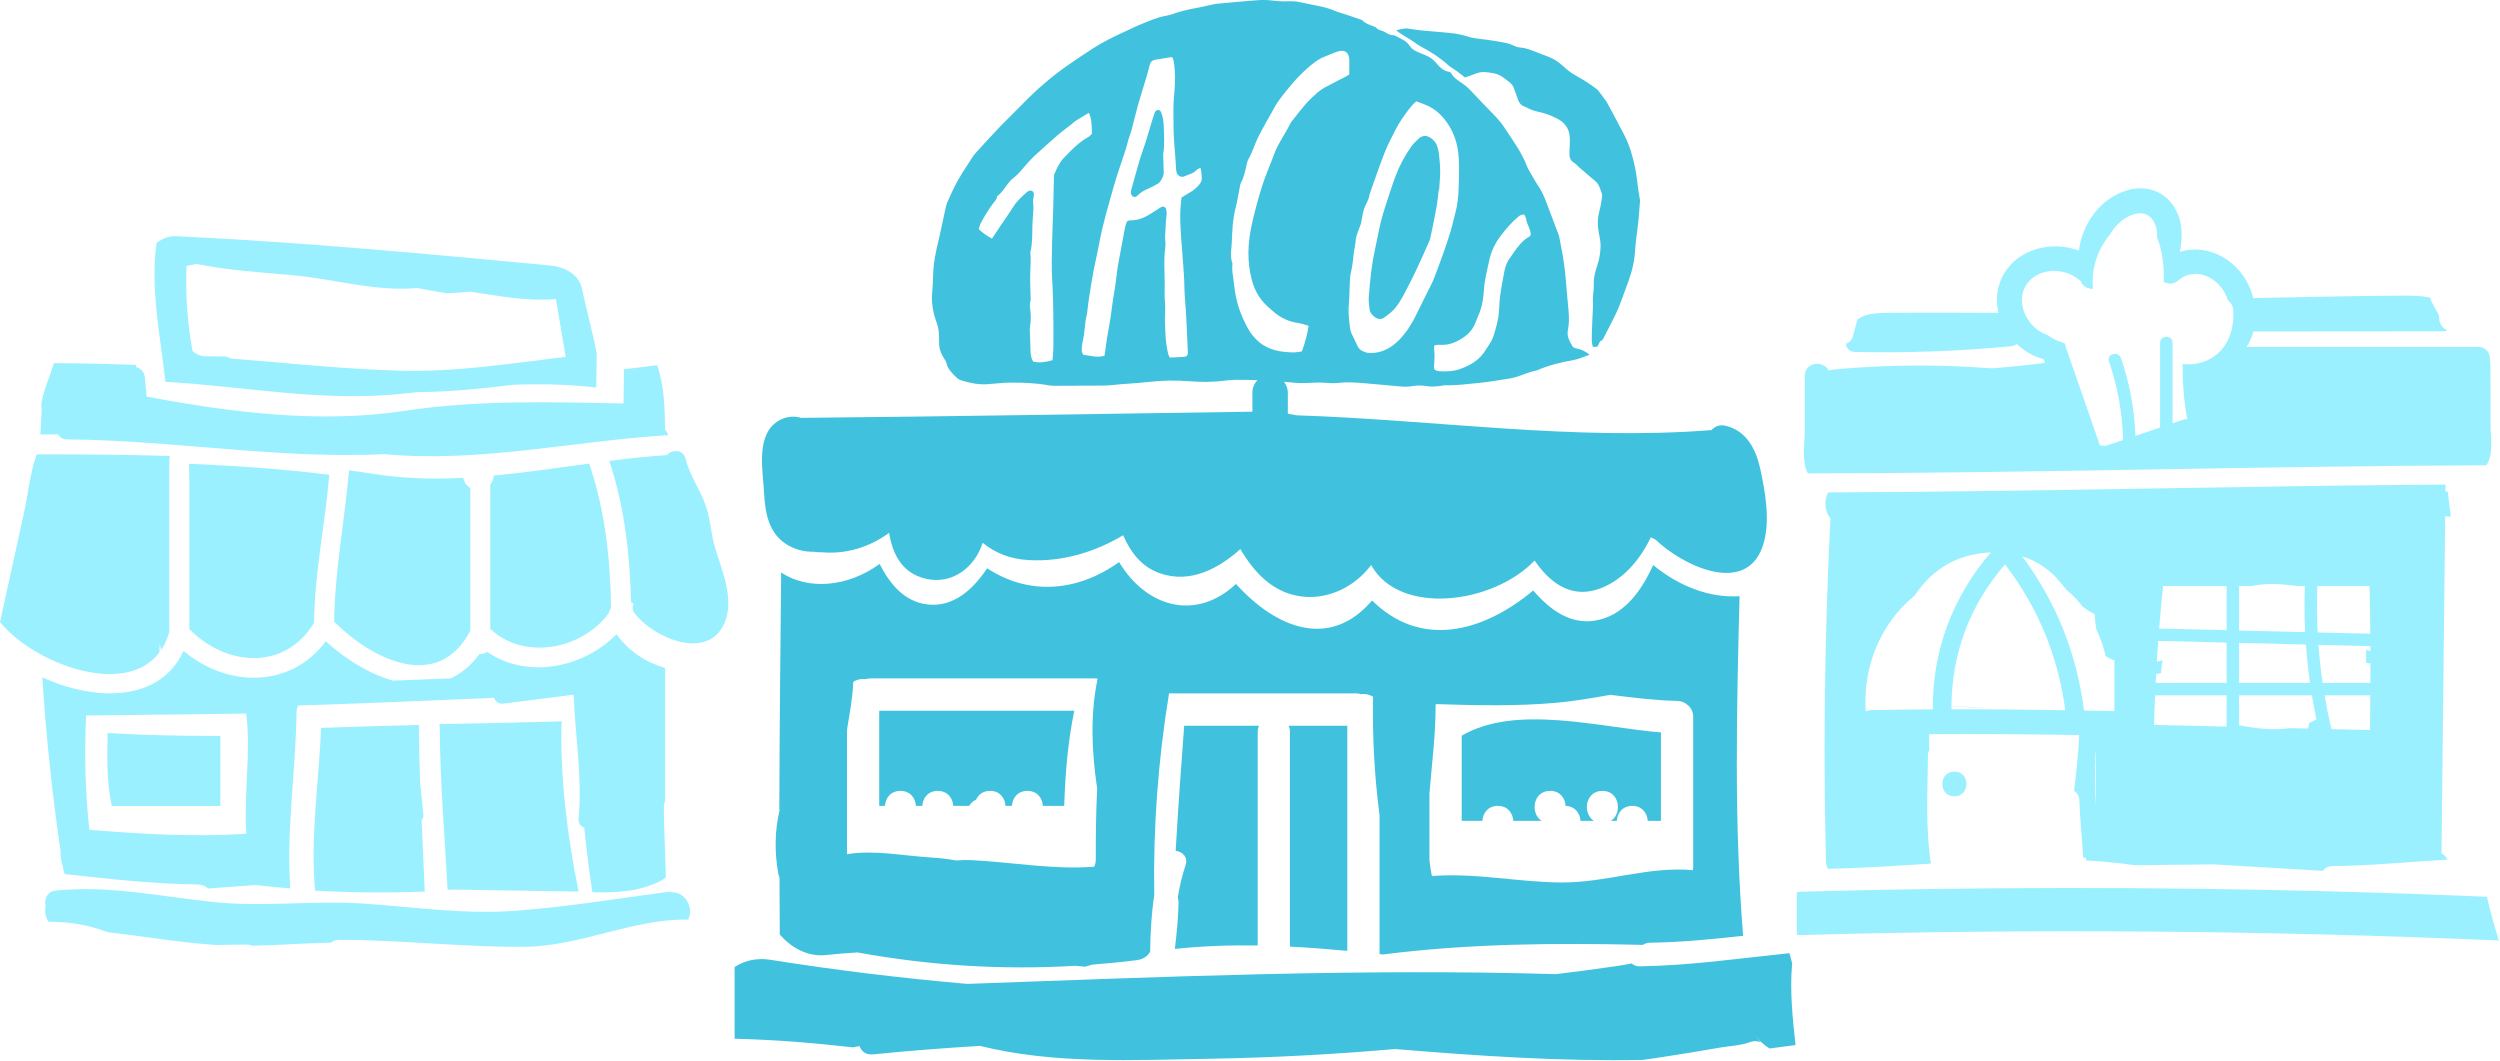 <?xml version="1.0" encoding="UTF-8"?>
<svg width="231px" height="98px" viewBox="0 0 231 98" version="1.1" xmlns="http://www.w3.org/2000/svg" xmlns:xlink="http://www.w3.org/1999/xlink">
    <!-- Generator: Sketch 51.3 (57544) - http://www.bohemiancoding.com/sketch -->
    <title>GH_LocalFavorites</title>
    <desc>Created with Sketch.</desc>
    <defs></defs>
    <g id="Page-1" stroke="none" stroke-width="1" fill="none" fill-rule="evenodd">
        <g id="Specs" transform="translate(-263, -1021)">
            <g id="GH_valueprops" transform="translate(128, 229)">
                <g id="Group-6" transform="translate(104, 781)">
                    <g id="Group-18" transform="translate(0, 11)">
                        <g id="GH_LocalFavorites" transform="translate(31, 0)">
                            <path d="M61.338,74.628 C61.354,76.781 61.479,78.933 61.524,81.085 C61.362,81.207 61.185,81.324 60.978,81.425 C58.917,82.431 56.912,82.489 54.738,82.446 C54.435,80.464 54.182,78.477 53.984,76.485 C53.659,76.361 53.421,76.071 53.464,75.61 C53.819,71.812 53.143,67.993 53.006,64.186 L46.545,65.009 C46.06,65.071 45.763,64.821 45.65,64.479 C39.62,64.748 33.59,64.993 27.557,65.189 C27.464,65.372 27.405,65.583 27.402,65.833 C27.326,71.281 26.451,76.669 26.821,82.091 C25.748,82.001 24.675,81.9 23.601,81.778 C22.142,81.876 20.683,81.99 19.223,82.1 C18.988,81.878 18.667,81.729 18.249,81.724 C14.132,81.678 10.056,81.215 5.975,80.762 C5.913,80.586 5.859,80.399 5.827,80.189 C5.818,80.134 5.811,80.079 5.802,80.023 C5.643,79.593 5.578,79.131 5.602,78.674 C4.811,73.325 4.258,67.96 3.907,62.584 C8.772,64.815 14.77,64.918 16.96,60.144 C20.995,63.553 26.866,63.621 30.104,59.25 C31.893,60.895 34.09,62.256 36.3,62.89 C38.082,62.822 39.865,62.758 41.646,62.684 C42.628,62.23 43.53,61.5 44.302,60.431 C44.553,60.45 44.81,60.383 45.002,60.226 C48.664,62.758 53.872,61.763 56.96,58.604 C58.113,60.174 59.636,61.188 61.454,61.717 C61.455,65.817 61.457,69.917 61.458,74.017 C61.381,74.193 61.337,74.395 61.338,74.628 Z M37.099,34.254 C31.862,34.116 26.611,33.549 21.385,33.136 C21.206,33.073 21.026,33.012 20.854,32.939 C20.207,32.939 19.561,32.932 18.914,32.916 C18.526,32.907 18.082,32.722 17.79,32.42 C17.306,29.814 17.133,27.208 17.237,24.57 C17.534,24.503 17.831,24.442 18.129,24.391 C21.032,24.959 23.964,25.164 26.93,25.418 C30.737,25.745 34.537,26.938 38.371,26.625 C38.412,26.622 38.448,26.611 38.487,26.604 C39.412,26.779 40.341,26.95 41.274,27.097 C41.836,27.078 42.397,27.049 42.959,26.993 C43.122,26.978 43.293,26.963 43.462,26.949 C46.092,27.346 48.705,27.867 51.365,27.628 C51.668,29.41 51.97,31.192 52.271,32.974 C47.25,33.577 42.149,34.386 37.099,34.254 Z M53.789,26.716 C54.162,28.606 54.776,30.666 55.137,32.71 C55.123,33.742 55.107,34.772 55.095,35.804 C52.537,35.509 49.992,35.464 47.449,35.55 C44.495,35.913 41.528,36.212 38.572,36.235 C38.065,36.288 37.557,36.341 37.048,36.393 C29.754,37.156 22.548,35.69 15.281,35.28 C14.823,31.038 13.872,26.702 14.465,22.453 C14.985,22.041 15.625,21.791 16.289,21.822 C27.853,22.379 39.379,23.448 50.902,24.538 C52.153,24.655 53.52,25.356 53.789,26.716 Z M61.446,39.675 C61.566,39.834 61.67,40.014 61.765,40.205 C52.864,40.757 44.388,42.778 35.519,41.965 C25.719,42.434 15.996,40.674 6.196,40.601 C5.795,40.598 5.519,40.403 5.368,40.137 C4.823,40.139 4.278,40.142 3.732,40.143 C3.771,39.321 3.811,38.499 3.865,37.677 C3.839,37.629 3.825,37.577 3.801,37.529 C3.95,36.145 4.603,34.873 4.986,33.526 C5.088,33.542 5.19,33.558 5.302,33.558 C7.724,33.567 10.147,33.631 12.569,33.714 C12.578,33.788 12.584,33.863 12.593,33.937 C13.054,34.029 13.354,34.438 13.394,34.906 C13.444,35.485 13.493,36.063 13.543,36.642 C21.161,38.092 29.532,39.147 37.208,37.985 C44.057,36.948 50.692,37.14 57.61,37.284 C57.611,37.264 57.616,37.246 57.616,37.226 C57.621,36.189 57.636,35.152 57.652,34.115 C58.675,34.006 59.697,33.886 60.719,33.741 C61.358,35.542 61.436,37.712 61.446,39.675 Z M42.802,44.156 C42.883,44.538 43.102,44.883 43.456,45.086 L43.456,58.283 C40.485,63.958 34.441,61.001 30.87,57.437 C30.943,52.742 31.841,48.133 32.248,43.465 C32.99,43.569 33.732,43.665 34.476,43.784 C37.257,44.229 40.032,44.294 42.802,44.156 Z M15.644,42.459 L15.644,58.374 C15.461,59.036 15.204,59.605 14.882,60.083 C14.84,59.877 14.8,59.67 14.756,59.463 C14.748,59.736 14.74,60.008 14.732,60.28 C11.569,64.505 3.134,61.317 0,57.48 C0.737,54.123 1.474,50.767 2.212,47.41 C2.57,45.774 2.769,43.719 3.388,41.978 C7.52,41.978 11.617,42.006 15.703,42.136 C15.667,42.232 15.644,42.337 15.644,42.459 Z M30.425,43.869 C30.029,48.632 29.093,52.672 29.022,57.46 C29.022,57.485 29.026,57.507 29.028,57.531 C26.311,62.021 20.906,61.58 17.492,58.129 L17.492,44.436 C17.492,44.341 17.476,42.937 17.452,42.856 C21.778,43.028 26.094,43.33 30.425,43.869 Z M54.444,42.835 C55.921,47.202 56.391,51.625 56.465,56.193 C56.352,56.34 56.271,56.507 56.224,56.688 C53.758,60.026 48.421,61.044 45.303,58.111 L45.303,44.901 C45.303,44.864 45.29,44.836 45.286,44.801 C45.488,44.562 45.597,44.257 45.623,43.943 C48.565,43.668 51.504,43.236 54.444,42.835 Z M66.082,50.648 C66.707,52.74 67.888,55.349 66.954,57.545 C65.422,61.145 60.358,58.93 58.651,56.68 C58.408,56.362 58.412,56.047 58.555,55.794 C58.475,55.734 58.392,55.681 58.306,55.643 C58.203,51.19 57.709,46.857 56.3,42.589 C58.072,42.364 59.844,42.171 61.618,42.049 C62.086,41.517 63.128,41.499 63.345,42.382 C63.735,43.967 64.711,45.254 65.23,46.783 C65.656,48.039 65.702,49.378 66.082,50.648 Z M51.887,66.653 C51.75,71.922 52.408,77.168 53.464,82.381 C49.788,82.323 46.112,82.265 42.436,82.207 L41.832,82.197 C41.674,82.206 41.517,82.208 41.359,82.216 C41.086,77.221 40.667,72.23 40.63,67.229 C40.629,67.116 40.611,67.011 40.584,66.911 C44.352,66.84 48.12,66.764 51.887,66.653 Z M38.954,75.757 C39.051,77.965 39.158,80.171 39.246,82.38 C35.864,82.513 32.488,82.484 29.114,82.297 C28.657,77.296 29.467,72.266 29.67,67.256 C32.689,67.141 35.709,67.063 38.729,66.988 C38.718,67.065 38.706,67.143 38.706,67.228 C38.715,68.954 38.764,70.677 38.824,72.401 L39.12,75.279 C39.142,75.494 39.072,75.652 38.954,75.757 Z M22.762,77.039 C17.917,77.36 13.094,77.062 8.259,76.678 C7.873,73.165 7.787,69.647 7.959,66.114 C12.891,66.054 17.821,65.994 22.753,65.934 C23.202,69.625 22.511,73.336 22.762,77.039 Z M10.329,74.476 L20.361,74.476 L20.361,68.002 C16.885,67.995 13.411,67.949 9.942,67.725 C9.902,69.999 9.844,72.252 10.329,74.476 Z M62.099,82.445 C63.438,82.443 64.129,84.012 63.569,84.981 C63.543,84.979 63.519,84.972 63.491,84.972 C58.455,84.894 53.574,87.45 48.435,87.486 C42.741,87.528 37.045,86.842 31.334,86.84 C31.016,86.84 30.766,86.943 30.579,87.103 C28.15,87.142 25.737,87.342 23.31,87.387 C23.163,87.32 22.992,87.28 22.796,87.279 C21.914,87.275 20.978,87.3 20.018,87.322 C16.652,87.105 13.333,86.515 9.987,86.141 C8.047,85.429 6.516,85.178 4.491,85.175 C4.197,84.758 4.104,84.208 4.22,83.715 C4.038,83.157 4.341,82.373 5.122,82.293 C10.061,81.787 14.782,82.825 19.667,83.344 C24.324,83.838 28.961,83.178 33.622,83.494 C38.311,83.812 42.887,84.505 47.601,84.158 C52.313,83.812 57.008,83.033 61.69,82.416 C61.846,82.396 61.982,82.408 62.099,82.445 Z" id="Combined-Shape" fill="#9BF0FF"></path>
                            <path d="M160.736,55.089 C160.465,65.568 160.22,76.041 161.064,86.47 C158.195,86.788 155.325,87.067 152.431,87.108 C152.177,87.111 151.971,87.188 151.808,87.308 C143.782,87.115 135.764,87.179 127.797,88.193 C127.688,88.181 127.579,88.171 127.471,88.159 L127.471,75.343 C127.002,71.715 126.799,68.066 126.871,64.386 C126.546,64.169 126.133,64.084 125.742,64.139 C125.604,64.099 125.457,64.069 125.291,64.069 L108.041,64.069 C108.032,64.069 108.026,64.071 108.018,64.071 C107.01,70.255 106.543,76.468 106.654,82.724 C106.387,84.442 106.299,86.193 106.275,87.928 C106.05,88.384 105.574,88.647 105.035,88.717 C103.668,88.893 102.3,89.023 100.934,89.131 C100.708,89.195 100.481,89.256 100.254,89.325 C99.959,89.294 99.664,89.267 99.368,89.238 C92.631,89.642 85.908,89.221 79.228,88.005 C78.262,88.062 77.294,88.139 76.326,88.247 C74.662,88.431 73.134,87.598 72.052,86.346 C72.035,84.588 72.031,82.831 72.024,81.073 C71.977,80.968 71.936,80.855 71.913,80.723 C71.56,78.735 71.581,76.757 72.037,74.835 C72.029,74.804 72.016,74.779 72.009,74.748 C72.028,67.467 72.109,60.185 72.18,52.903 C74.662,54.538 78.295,54.279 81.278,52.107 C82.217,53.96 83.578,55.633 85.759,55.857 C88.169,56.105 89.947,54.399 91.215,52.508 C95.132,55.087 99.61,54.645 103.406,51.94 C105.961,56.153 110.506,57.405 114.205,53.959 C118.036,58.181 122.955,59.965 126.781,55.483 C131.234,59.899 136.939,58.5 141.669,54.561 C143.257,56.403 145.295,57.92 147.876,57.24 C150.259,56.612 151.739,54.435 152.756,52.214 C155.176,54.205 158.023,55.268 160.736,55.089 Z M109.418,67.06 L116.324,67.06 C116.255,67.23 116.211,67.422 116.211,67.643 L116.211,87.364 C113.65,87.322 111.097,87.409 108.556,87.681 C108.729,86.241 108.875,84.803 108.897,83.348 C108.899,83.192 108.87,83.056 108.825,82.935 C108.989,81.924 109.218,80.922 109.548,79.942 C109.801,79.192 109.245,78.683 108.631,78.618 C108.853,74.763 109.127,70.912 109.418,67.06 Z M119.078,67.06 L124.491,67.06 L124.491,87.858 C122.722,87.692 120.954,87.559 119.19,87.469 L119.19,67.643 C119.19,67.422 119.147,67.23 119.078,67.06 Z M101.379,72.859 C101.264,75.035 101.251,77.223 101.25,79.421 C101.25,79.678 101.193,79.896 101.101,80.085 C97.282,80.374 93.574,79.668 89.755,79.475 C89.31,79.452 88.836,79.468 88.342,79.507 C87.608,79.37 86.848,79.281 86.054,79.234 C83.57,79.086 80.774,78.513 78.262,78.925 L78.262,67.421 C78.502,65.947 78.787,64.496 78.84,63.011 C79.168,62.784 79.59,62.697 79.99,62.754 C80.127,62.713 80.274,62.684 80.44,62.684 L101.141,62.684 C101.24,62.684 101.328,62.701 101.417,62.717 C100.722,66.073 100.872,69.472 101.379,72.859 Z M156.451,80.114 C156.451,80.217 156.44,80.312 156.424,80.403 C152.273,80.029 148.436,81.568 144.273,81.54 C140.225,81.515 136.346,80.63 132.331,80.945 C132.312,80.919 132.303,80.883 132.286,80.854 C132.201,80.405 132.134,79.956 132.082,79.507 L132.082,73.319 C132.301,70.586 132.666,67.848 132.649,65.107 C132.676,65.088 132.71,65.079 132.738,65.061 C136.46,65.182 140.191,65.264 143.903,64.927 C145.543,64.778 147.171,64.487 148.797,64.203 C150.946,64.469 153.038,64.728 154.961,64.762 C155.361,64.769 155.673,64.909 155.906,65.119 C156.227,65.358 156.451,65.734 156.451,66.258 L156.451,80.114 Z M81.24,65.674 L99.263,65.674 C98.665,68.576 98.428,71.51 98.333,74.462 L96.36,74.462 C96.316,73.752 95.844,73.077 94.931,73.077 C94.019,73.077 93.546,73.752 93.501,74.462 L92.91,74.462 C92.866,73.752 92.393,73.077 91.481,73.077 C90.826,73.077 90.401,73.428 90.195,73.886 C89.91,74.008 89.696,74.213 89.555,74.462 L88.08,74.462 C88.036,73.752 87.564,73.077 86.65,73.077 C85.74,73.077 85.266,73.752 85.221,74.462 L84.63,74.462 C84.586,73.752 84.114,73.077 83.201,73.077 C82.289,73.077 81.816,73.752 81.77,74.462 L81.24,74.462 L81.24,65.674 Z M165.594,89.014 C165.368,91.545 165.634,94.051 165.91,96.562 C165.109,96.667 164.309,96.778 163.507,96.88 C163.004,96.571 162.536,96.15 162.134,95.592 C163.111,96.945 162.769,95.881 161.648,96.309 C160.866,96.607 159.84,96.639 159.015,96.784 C157.039,97.13 155.06,97.453 153.076,97.753 C152.649,97.818 152.221,97.872 151.794,97.936 C144.192,98.082 136.551,97.566 128.909,96.931 C123.218,97.424 117.513,97.733 111.799,97.829 C104.841,97.945 97.387,98.35 90.555,96.641 C87.256,96.838 83.962,97.093 80.67,97.424 C80.004,97.491 79.592,97.138 79.43,96.663 C79.221,96.703 79.012,96.736 78.803,96.777 C75.177,96.362 71.538,96.066 67.878,95.978 L67.878,89.353 C68.771,88.773 69.885,88.479 71.168,88.683 C77.206,89.643 83.278,90.382 89.368,90.911 C107.495,90.262 125.646,89.476 143.781,90.01 C145.647,89.783 147.51,89.538 149.37,89.266 C149.825,89.199 150.296,89.115 150.774,89.026 C150.946,89.187 151.182,89.292 151.489,89.288 C156.14,89.224 160.734,88.549 165.347,88.072 C165.43,88.386 165.512,88.7 165.594,89.014 Z M115.721,38.039 L115.721,36.27 C115.721,35.814 115.905,35.417 116.197,35.127 C115.519,35.106 114.842,35.093 114.163,35.094 C113.785,35.095 113.405,35.139 113.029,35.186 C111.981,35.317 110.933,35.307 109.883,35.225 C108.631,35.128 107.373,35.148 106.135,35.293 C105.002,35.426 103.864,35.453 102.733,35.583 C102.114,35.653 101.483,35.627 100.858,35.633 C99.764,35.643 98.67,35.646 97.575,35.647 C97.353,35.647 97.126,35.649 96.908,35.608 C95.716,35.386 94.509,35.345 93.302,35.355 C92.612,35.361 91.923,35.456 91.233,35.502 C90.442,35.555 89.677,35.403 88.925,35.181 C88.738,35.126 88.539,35.037 88.402,34.904 C87.987,34.502 87.56,34.103 87.434,33.493 C87.409,33.368 87.317,33.256 87.245,33.145 C86.963,32.704 86.767,32.24 86.777,31.7 C86.783,31.32 86.762,30.939 86.73,30.56 C86.714,30.362 86.657,30.166 86.601,29.974 C86.493,29.609 86.344,29.254 86.264,28.883 C86.13,28.27 86.065,27.653 86.133,27.015 C86.219,26.214 86.199,25.402 86.271,24.598 C86.322,24.042 86.445,23.492 86.549,22.942 C86.603,22.657 86.689,22.378 86.752,22.094 C86.967,21.109 87.177,20.125 87.394,19.14 C87.427,18.988 87.47,18.835 87.533,18.692 C87.94,17.771 88.351,16.852 88.902,16.003 C89.218,15.516 89.527,15.022 89.846,14.535 C89.944,14.387 90.053,14.242 90.172,14.112 C90.928,13.288 91.675,12.458 92.449,11.651 C93.145,10.925 93.88,10.237 94.58,9.514 C95.218,8.854 95.886,8.228 96.587,7.636 C97.252,7.074 97.933,6.534 98.651,6.042 C99.425,5.512 100.196,4.977 100.987,4.474 C101.874,3.911 102.807,3.432 103.764,3 C104.291,2.763 104.805,2.494 105.34,2.278 C106.145,1.954 106.936,1.584 107.806,1.444 C108.134,1.392 108.451,1.266 108.768,1.159 C109.49,0.915 110.242,0.803 110.984,0.649 C111.333,0.576 111.68,0.495 112.029,0.42 C112.16,0.392 112.292,0.36 112.425,0.348 C113.669,0.235 114.913,0.112 116.158,0.022 C116.645,-0.015 117.133,-0.007 117.625,0.058 C118.196,0.133 118.78,0.132 119.357,0.119 C119.63,0.114 119.887,0.142 120.149,0.205 C120.497,0.287 120.846,0.355 121.196,0.425 C121.915,0.571 122.638,0.692 123.317,0.996 C123.58,1.113 123.868,1.174 124.142,1.268 C124.711,1.459 125.278,1.654 125.846,1.848 C126.202,2.216 126.683,2.34 127.137,2.52 C127.327,2.841 127.717,2.79 127.984,2.975 C128.243,3.155 128.534,3.271 128.86,3.266 C129.327,3.56 129.9,3.691 130.223,4.2 C130.397,4.472 130.651,4.654 130.946,4.779 C131.193,4.884 131.435,5 131.685,5.093 C132.092,5.243 132.418,5.48 132.703,5.819 C133.015,6.191 133.361,6.552 133.889,6.635 C133.966,6.646 134.062,6.714 134.1,6.782 C134.338,7.216 134.76,7.45 135.14,7.715 C135.4,7.897 135.633,8.098 135.849,8.323 C136.514,9.016 137.166,9.725 137.843,10.409 C138.253,10.824 138.651,11.246 138.972,11.735 C139.756,12.93 140.615,14.082 141.127,15.439 C141.175,15.563 141.242,15.682 141.31,15.797 C141.582,16.26 141.838,16.735 142.138,17.179 C142.469,17.667 142.697,18.196 142.9,18.743 C143.243,19.667 143.599,20.587 143.948,21.508 C143.995,21.634 144.045,21.761 144.071,21.891 C144.327,23.166 144.575,24.442 144.672,25.743 C144.747,26.725 144.843,27.706 144.933,28.687 C144.987,29.293 144.992,29.904 144.874,30.496 C144.756,31.09 145.039,31.541 145.297,32.004 C145.357,32.113 145.551,32.177 145.696,32.205 C146.098,32.283 146.461,32.436 146.88,32.769 C146.324,32.976 145.866,33.188 145.362,33.276 C144.215,33.476 143.09,33.753 142.017,34.219 C141.997,34.227 141.975,34.238 141.954,34.242 C141.269,34.363 140.643,34.676 139.979,34.867 C139.723,34.94 139.458,34.981 139.194,35.021 C138.356,35.147 137.521,35.301 136.679,35.379 C135.657,35.473 134.638,35.624 133.606,35.598 C133.429,35.594 133.252,35.643 133.075,35.665 C132.653,35.717 132.231,35.749 131.807,35.676 C131.385,35.605 130.96,35.6 130.538,35.676 C130.049,35.765 129.561,35.728 129.07,35.679 C128.071,35.58 127.069,35.491 126.069,35.408 C125.267,35.343 124.467,35.287 123.66,35.38 C123.242,35.427 122.811,35.398 122.389,35.366 C121.896,35.329 121.409,35.356 120.917,35.381 C120.429,35.406 119.932,35.407 119.447,35.352 C119.179,35.321 118.911,35.3 118.641,35.275 C118.859,35.561 118.996,35.91 118.996,36.27 L118.996,38.226 C119.264,38.275 119.533,38.325 119.801,38.375 C132.593,38.789 145.336,40.748 158.142,39.741 C158.442,39.403 158.898,39.207 159.463,39.343 C161.35,39.801 162.234,41.464 162.632,43.257 C163.124,45.473 163.632,48.332 162.854,50.525 C161.243,55.063 155.433,52.237 152.986,49.873 C152.836,49.797 152.683,49.722 152.536,49.642 C151.523,51.784 149.833,53.753 147.582,54.468 C145.027,55.278 143.127,53.738 141.797,51.792 C137.977,55.813 129.319,56.943 126.692,52.209 C125.61,53.655 124.017,54.704 122.258,55.042 C122.139,55.07 122.02,55.092 121.9,55.107 C121.896,55.107 121.892,55.108 121.887,55.108 C121.859,55.111 121.83,55.114 121.802,55.116 C121.266,55.18 120.718,55.18 120.167,55.102 C117.569,54.732 115.868,52.874 114.612,50.735 C112.574,52.564 109.967,53.936 107.185,52.976 C105.474,52.385 104.458,51.017 103.776,49.457 C101.154,51.025 98.149,51.923 95.068,51.754 C93.288,51.656 91.952,51.081 90.795,50.154 C90.106,52.38 88.009,54.074 85.501,53.466 C83.346,52.943 82.477,51.215 82.156,49.237 C80.364,50.536 78.217,51.229 75.976,51.031 C75.714,51.04 75.458,51.023 75.212,50.984 C74.412,50.995 73.617,50.834 72.853,50.403 C71.043,49.384 70.7,47.454 70.601,45.547 C70.503,43.654 69.891,40.644 71.512,39.188 C72.233,38.539 73.192,38.357 74.024,38.609 C87.923,38.487 101.822,38.231 115.721,38.039 Z M135.06,67.978 C140.083,65.04 147.762,67.216 153.472,67.675 L153.472,75.848 L152.251,75.848 C152.206,75.138 151.734,74.462 150.821,74.462 C149.91,74.462 149.437,75.138 149.392,75.848 L148.843,75.848 C149.922,75.163 149.667,73.076 148.061,73.076 C146.458,73.076 146.198,75.163 147.278,75.848 L146.041,75.848 C145.997,75.153 145.539,74.493 144.663,74.467 C144.622,73.755 144.148,73.076 143.231,73.076 C141.628,73.076 141.369,75.163 142.449,75.848 L139.831,75.848 C139.786,75.138 139.314,74.462 138.402,74.462 C137.49,74.462 137.016,75.138 136.971,75.848 L135.06,75.848 L135.06,67.978 Z M135.367,7.156 C135.732,7.026 136.049,6.931 136.352,6.803 C136.921,6.562 137.485,6.675 138.057,6.781 C138.636,6.888 139.052,7.262 139.489,7.611 C139.672,7.756 139.804,7.925 139.883,8.14 C140.005,8.477 140.128,8.814 140.244,9.152 C140.333,9.415 140.462,9.66 140.717,9.778 C141.14,9.976 141.566,10.21 142.017,10.299 C142.662,10.428 143.26,10.647 143.843,10.936 C144.586,11.305 145.013,11.891 145.05,12.724 C145.069,13.169 145.034,13.616 145.015,14.062 C144.999,14.462 145.055,14.815 145.444,15.046 C145.615,15.146 145.745,15.312 145.897,15.443 C146.371,15.852 146.842,16.264 147.324,16.662 C147.519,16.823 147.68,16.999 147.769,17.238 C147.847,17.447 147.937,17.653 148.004,17.865 C148.036,17.968 148.051,18.088 148.034,18.194 C147.961,18.635 147.903,19.082 147.784,19.51 C147.606,20.154 147.603,20.788 147.718,21.438 C147.797,21.878 147.912,22.326 147.894,22.766 C147.872,23.321 147.799,23.894 147.622,24.418 C147.413,25.039 147.237,25.641 147.264,26.306 C147.281,26.705 147.2,27.107 147.18,27.508 C147.169,27.753 147.205,28 147.195,28.246 C147.161,29.119 147.103,29.99 147.085,30.864 C147.077,31.256 147.059,31.661 147.172,32.039 C147.62,32.071 147.616,32.069 147.756,31.721 C147.787,31.643 147.835,31.54 147.901,31.514 C148.093,31.437 148.15,31.272 148.23,31.112 C148.37,30.832 148.52,30.558 148.66,30.277 C148.949,29.697 149.265,29.127 149.513,28.528 C149.855,27.702 150.143,26.853 150.457,26.014 C150.812,25.064 151.031,24.09 151.088,23.071 C151.125,22.401 151.236,21.736 151.313,21.07 C151.347,20.78 151.384,20.493 151.411,20.202 C151.448,19.778 151.479,19.355 151.509,18.93 C151.521,18.752 151.557,18.566 151.522,18.397 C151.324,17.432 151.283,16.446 151.081,15.478 C150.864,14.439 150.575,13.439 150.096,12.498 C149.568,11.461 149.006,10.442 148.456,9.416 C148.414,9.339 148.35,9.274 148.298,9.203 C148.168,9.023 148.044,8.84 147.907,8.666 C147.784,8.508 147.669,8.331 147.513,8.213 C147.14,7.931 146.754,7.664 146.357,7.416 C145.868,7.109 145.336,6.869 144.884,6.502 C144.49,6.182 144.13,5.806 143.7,5.548 C143.266,5.287 142.763,5.139 142.289,4.943 C142.165,4.891 142.041,4.843 141.916,4.798 C141.456,4.629 141.006,4.429 140.505,4.398 C140.33,4.387 140.145,4.343 139.988,4.266 C139.293,3.925 138.53,3.863 137.79,3.731 C137.069,3.602 136.315,3.606 135.62,3.376 C134.693,3.07 133.735,3.022 132.786,2.938 C131.921,2.861 131.054,2.809 130.197,2.653 C129.82,2.585 129.464,2.68 129.01,2.806 C129.243,2.973 129.396,3.094 129.558,3.198 C129.86,3.389 130.17,3.567 130.471,3.759 C130.753,3.938 131.013,4.156 131.307,4.308 C132.205,4.775 133.041,5.323 133.795,6.001 C134.042,6.223 134.346,6.38 134.617,6.578 C134.886,6.774 135.145,6.983 135.367,7.156 Z M141.292,21.872 C141.347,21.843 141.386,21.781 141.447,21.718 C141.446,21.171 141.069,20.725 141.005,20.19 C140.99,20.065 140.905,19.949 140.856,19.837 C140.61,19.789 140.452,19.898 140.289,20.029 C139.676,20.525 139.18,21.128 138.699,21.747 C138.154,22.449 137.784,23.224 137.598,24.092 C137.407,24.989 137.173,25.873 137.114,26.798 C137.07,27.487 136.969,28.181 136.731,28.839 C136.609,29.175 136.448,29.497 136.323,29.833 C136.011,30.664 135.366,31.164 134.614,31.538 C134.11,31.789 133.565,31.9 132.994,31.857 C132.846,31.844 132.694,31.891 132.532,31.912 C132.524,32.052 132.498,32.166 132.514,32.273 C132.588,32.784 132.544,33.295 132.505,33.804 C132.501,33.849 132.494,33.894 132.497,33.938 C132.503,34.086 132.57,34.197 132.716,34.238 C132.823,34.269 132.933,34.298 133.042,34.305 C133.69,34.342 134.318,34.311 134.951,34.083 C135.952,33.72 136.793,33.194 137.331,32.244 C137.42,32.089 137.543,31.955 137.631,31.798 C137.762,31.565 137.909,31.333 137.988,31.081 C138.22,30.333 138.45,29.583 138.505,28.794 C138.541,28.302 138.546,27.807 138.613,27.32 C138.711,26.61 138.851,25.906 138.977,25.201 C139.069,24.691 139.223,24.205 139.55,23.789 C139.674,23.632 139.775,23.456 139.893,23.293 C140.287,22.747 140.684,22.205 141.292,21.872 Z M132.315,26.156 C132.424,25.935 132.509,25.703 132.596,25.473 C132.864,24.76 133.137,24.048 133.389,23.329 C133.627,22.653 133.855,21.973 134.061,21.287 C134.214,20.772 134.315,20.242 134.461,19.724 C134.675,18.961 134.752,18.183 134.777,17.396 C134.797,16.768 134.823,16.139 134.817,15.511 C134.811,14.637 134.763,13.778 134.489,12.924 C134.184,11.975 133.7,11.184 132.993,10.498 C132.579,10.097 132.101,9.831 131.577,9.626 C131.352,9.54 131.125,9.459 130.866,9.363 C130.802,9.42 130.714,9.486 130.638,9.563 C130.234,9.983 129.903,10.457 129.571,10.937 C129.097,11.624 128.745,12.374 128.378,13.114 C128.051,13.774 127.796,14.472 127.538,15.164 C127.195,16.087 126.882,17.021 126.556,17.95 C126.541,17.991 126.527,18.035 126.521,18.079 C126.459,18.534 126.165,18.899 126.034,19.321 C125.901,19.746 125.855,20.198 125.76,20.636 C125.732,20.766 125.666,20.887 125.623,21.016 C125.497,21.398 125.3,21.776 125.272,22.166 C125.24,22.612 125.127,23.041 125.08,23.481 C125.02,24.038 124.965,24.599 124.833,25.141 C124.744,25.497 124.732,25.846 124.717,26.202 C124.692,26.829 124.688,27.458 124.634,28.082 C124.562,28.893 124.652,29.691 124.773,30.487 C124.792,30.617 124.851,30.744 124.908,30.865 C125.078,31.229 125.262,31.586 125.428,31.953 C125.515,32.146 125.646,32.291 125.825,32.393 C126.061,32.526 126.306,32.619 126.586,32.623 C127.663,32.639 128.545,32.154 129.263,31.428 C129.905,30.777 130.412,30 130.817,29.164 C131.305,28.157 131.819,27.161 132.315,26.156 Z M132.949,14.133 C133.007,14.688 133.07,15.244 133.074,15.801 C133.077,16.381 133.013,16.961 132.978,17.541 C132.965,17.541 132.951,17.541 132.937,17.541 C132.882,18.007 132.847,18.477 132.769,18.94 C132.663,19.579 132.528,20.213 132.402,20.85 C132.333,21.2 132.255,21.549 132.179,21.898 C132.155,22.006 132.139,22.12 132.094,22.22 C131.695,23.118 131.303,24.019 130.883,24.907 C130.52,25.674 130.139,26.433 129.736,27.179 C129.493,27.631 129.231,28.084 128.905,28.475 C128.625,28.812 128.259,29.087 127.898,29.344 C127.62,29.542 127.296,29.5 127.022,29.292 C126.788,29.115 126.586,28.895 126.551,28.586 C126.507,28.21 126.446,27.825 126.476,27.451 C126.588,26.067 126.699,24.681 126.995,23.322 C127.279,22.01 127.483,20.679 127.901,19.399 C128.233,18.38 128.549,17.354 128.919,16.348 C129.282,15.359 129.782,14.431 130.383,13.567 C130.572,13.294 130.82,13.058 131.065,12.832 C131.43,12.494 131.811,12.476 132.216,12.76 C132.478,12.943 132.684,13.18 132.789,13.486 C132.861,13.696 132.926,13.913 132.949,14.133 Z M122.389,8.095 C123.056,7.733 123.735,7.396 124.408,7.046 C124.505,6.995 124.594,6.928 124.674,6.877 C124.674,6.406 124.674,5.96 124.672,5.515 C124.671,5.448 124.664,5.38 124.652,5.314 C124.566,4.838 124.26,4.621 123.792,4.713 C123.661,4.739 123.532,4.779 123.407,4.828 C122.991,4.991 122.574,5.149 122.167,5.333 C121.945,5.434 121.732,5.563 121.536,5.709 C120.468,6.5 119.58,7.476 118.759,8.511 C118.344,9.034 117.926,9.561 117.628,10.17 C117.48,10.47 117.292,10.748 117.132,11.042 C116.793,11.67 116.429,12.288 116.133,12.937 C115.863,13.526 115.682,14.153 115.353,14.718 C115.266,14.868 115.222,15.051 115.184,15.225 C115.059,15.793 114.946,16.364 114.666,16.887 C114.594,17.02 114.579,17.186 114.548,17.338 C114.425,17.952 114.336,18.573 114.178,19.177 C113.897,20.249 113.86,21.348 113.815,22.439 C113.79,23.053 113.629,23.685 113.867,24.301 C113.904,24.396 113.859,24.523 113.86,24.634 C113.862,24.813 113.851,24.996 113.88,25.171 C113.995,25.878 114.04,26.592 114.175,27.299 C114.388,28.412 114.801,29.44 115.351,30.417 C115.592,30.847 115.909,31.226 116.283,31.554 C117.216,32.376 118.352,32.543 119.53,32.562 C119.792,32.566 120.056,32.499 120.295,32.468 C120.562,31.77 120.869,30.609 120.912,30.103 C120.58,30.01 120.285,29.891 119.979,29.85 C119.135,29.736 118.397,29.4 117.743,28.863 C117.52,28.678 117.304,28.483 117.091,28.286 C116.382,27.633 115.926,26.826 115.676,25.897 C115.216,24.19 115.287,22.482 115.66,20.772 C115.929,19.547 116.256,18.338 116.637,17.141 C116.958,16.135 117.391,15.177 117.754,14.19 C118.119,13.194 118.773,12.357 119.225,11.409 C119.282,11.292 119.376,11.19 119.46,11.085 C120.116,10.268 120.719,9.403 121.545,8.738 C121.596,8.696 121.628,8.629 121.68,8.59 C121.914,8.42 122.137,8.231 122.389,8.095 Z M111.012,16.719 C111.079,16.528 111.024,15.88 110.929,15.508 C110.808,15.569 110.669,15.603 110.588,15.69 C110.266,16.039 109.817,16.12 109.413,16.301 C109.12,16.431 108.786,16.208 108.725,15.954 C108.693,15.824 108.672,15.689 108.666,15.555 C108.615,14.279 108.436,13.012 108.435,11.73 C108.434,10.834 108.391,9.94 108.469,9.044 C108.547,8.129 108.636,7.212 108.527,6.291 C108.485,5.94 108.496,5.579 108.307,5.271 C107.753,5.358 107.228,5.434 106.707,5.527 C106.471,5.569 106.309,5.717 106.245,5.96 C106.148,6.328 106.059,6.697 105.95,7.06 C105.688,7.942 105.402,8.815 105.153,9.699 C104.933,10.475 104.757,11.263 104.55,12.042 C104.476,12.323 104.357,12.59 104.273,12.868 C104.178,13.188 104.112,13.519 104.009,13.838 C103.646,14.965 103.231,16.076 102.913,17.217 C102.432,18.938 101.908,20.647 101.581,22.412 C101.377,23.51 101.109,24.596 100.924,25.701 C100.753,26.717 100.58,27.731 100.469,28.757 C100.456,28.868 100.451,28.982 100.421,29.089 C100.21,29.871 100.254,30.691 100.054,31.475 C100.004,31.669 99.987,31.872 99.967,32.072 C99.945,32.294 99.905,32.52 100.1,32.782 C100.704,32.859 101.346,33.069 102.059,32.871 C102.085,32.68 102.112,32.482 102.139,32.287 C102.183,31.976 102.222,31.665 102.272,31.356 C102.436,30.338 102.642,29.325 102.757,28.302 C102.853,27.455 103.046,26.627 103.13,25.777 C103.238,24.664 103.49,23.567 103.682,22.462 C103.759,22.021 103.84,21.58 103.928,21.141 C103.962,20.965 104.013,20.793 104.065,20.621 C104.118,20.451 104.249,20.36 104.418,20.362 C105.163,20.372 105.808,20.093 106.413,19.691 C106.636,19.542 106.865,19.402 107.091,19.259 C107.167,19.212 107.242,19.16 107.323,19.126 C107.531,19.038 107.736,19.155 107.764,19.381 C107.782,19.537 107.811,19.698 107.79,19.85 C107.698,20.494 107.715,21.146 107.656,21.789 C107.624,22.131 107.728,22.454 107.68,22.79 C107.483,24.149 107.663,25.515 107.61,26.878 C107.584,27.545 107.7,28.221 107.657,28.886 C107.616,29.536 107.658,30.174 107.685,30.82 C107.711,31.453 107.796,32.063 107.931,32.673 C107.959,32.796 108.029,32.911 108.081,33.035 C108.537,33.016 108.959,33.011 109.379,32.977 C109.671,32.953 109.766,32.838 109.757,32.534 C109.74,31.974 109.706,31.414 109.68,30.854 C109.646,30.137 109.62,29.419 109.574,28.703 C109.527,27.968 109.445,27.237 109.437,26.498 C109.428,25.626 109.344,24.755 109.284,23.883 C109.203,22.699 109.082,21.516 109.054,20.327 C109.038,19.632 109.083,18.944 109.175,18.255 C109.443,18.089 109.684,17.926 109.937,17.787 C110.277,17.602 110.557,17.347 110.808,17.061 C110.894,16.962 110.968,16.843 111.012,16.719 Z M107.528,11.664 C107.553,12.513 107.628,13.362 107.477,14.279 C107.493,14.792 107.507,15.371 107.528,15.952 C107.539,16.245 107.256,16.816 106.998,16.963 C106.708,17.128 106.416,17.297 106.109,17.426 C105.734,17.585 105.385,17.773 105.104,18.072 C105.001,18.18 104.896,18.236 104.751,18.179 C104.588,18.116 104.504,17.99 104.494,17.82 C104.488,17.733 104.499,17.64 104.522,17.555 C104.793,16.586 105.057,15.616 105.344,14.653 C105.496,14.139 105.697,13.639 105.859,13.128 C106.08,12.425 106.283,11.715 106.496,11.01 C106.555,10.817 106.623,10.628 106.685,10.437 C106.74,10.271 106.857,10.166 107.026,10.161 C107.182,10.157 107.255,10.291 107.303,10.417 C107.455,10.818 107.516,11.238 107.528,11.664 Z M98.288,14.604 C98.982,13.878 99.675,13.142 100.573,12.65 C100.704,12.578 100.802,12.447 100.897,12.361 C100.888,11.334 100.812,10.823 100.606,10.429 C100.206,10.67 99.801,10.902 99.408,11.153 C99.241,11.261 99.097,11.407 98.94,11.532 C98.836,11.616 98.727,11.694 98.622,11.776 C98.324,12.01 98.015,12.231 97.731,12.481 C97.009,13.115 96.295,13.758 95.585,14.406 C95.356,14.616 95.147,14.851 94.935,15.08 C94.525,15.523 94.173,16.044 93.697,16.397 C93.063,16.866 92.795,17.626 92.186,18.094 C92.154,18.119 92.125,18.166 92.119,18.207 C92.082,18.47 91.884,18.633 91.739,18.828 C91.326,19.385 90.967,19.977 90.639,20.588 C90.546,20.76 90.504,20.96 90.43,21.169 C90.808,21.525 91.205,21.799 91.656,22.05 C91.906,21.675 92.137,21.323 92.374,20.973 C92.799,20.343 93.243,19.724 93.648,19.08 C93.976,18.558 94.421,18.156 94.877,17.759 C94.926,17.716 94.983,17.676 95.043,17.648 C95.3,17.528 95.549,17.69 95.531,17.977 C95.515,18.223 95.429,18.473 95.459,18.711 C95.542,19.385 95.414,20.05 95.397,20.719 C95.375,21.589 95.412,22.471 95.204,23.329 C95.275,24.002 95.205,24.672 95.19,25.344 C95.172,26.082 95.219,26.821 95.235,27.559 C95.237,27.671 95.236,27.787 95.206,27.892 C95.14,28.115 95.157,28.331 95.189,28.557 C95.264,29.091 95.271,29.63 95.177,30.165 C95.158,30.275 95.149,30.388 95.152,30.5 C95.174,31.17 95.216,31.84 95.221,32.51 C95.222,32.838 95.306,33.123 95.461,33.409 C96.052,33.552 96.614,33.467 97.254,33.282 C97.282,32.887 97.328,32.531 97.331,32.174 C97.339,31.142 97.342,30.111 97.326,29.08 C97.31,28.07 97.296,27.061 97.231,26.054 C97.151,24.843 97.185,23.635 97.212,22.426 C97.234,21.461 97.282,20.498 97.309,19.533 C97.339,18.458 97.358,17.381 97.385,16.306 C97.388,16.218 97.403,16.125 97.438,16.045 C97.663,15.531 97.901,15.009 98.288,14.604 Z" id="Combined-Shape" fill="#40C2DE"></path>
                            <path d="M226.273,47.736 C226.16,47.722 226.048,47.713 225.935,47.699 C225.822,58.085 225.709,68.471 225.596,78.857 C225.649,78.891 225.704,78.921 225.757,78.957 C225.932,79.077 226.058,79.242 226.145,79.422 C222.606,79.635 219.077,79.991 215.529,80.028 C215.117,80.033 214.819,80.211 214.631,80.464 C211.284,80.265 207.937,80.065 204.59,79.871 L198.865,79.929 L197.27,79.944 C197.213,79.937 197.155,79.931 197.097,79.923 L197.097,79.921 C197.093,79.921 197.087,79.921 197.082,79.921 C195.634,79.717 194.184,79.587 192.736,79.502 C192.747,79.431 192.755,79.358 192.766,79.286 C192.661,79.277 192.569,79.253 192.481,79.224 C192.393,77.467 192.182,75.721 192.136,73.962 C192.126,73.571 191.927,73.265 191.651,73.066 C191.843,71.356 192.052,69.645 192.116,67.924 C187.495,67.836 182.873,67.803 178.252,67.836 L178.252,69.01 C178.252,69.108 178.263,69.2 178.282,69.285 C178.201,69.415 178.146,69.573 178.144,69.772 C178.116,73.135 177.904,76.473 178.416,79.798 C175.247,80 172.076,80.212 168.901,80.28 C168.84,80.174 168.789,80.062 168.759,79.945 C168.757,79.933 168.755,79.921 168.753,79.91 C168.724,79.787 168.711,79.661 168.72,79.537 C168.637,76.218 168.598,72.898 168.594,69.578 C168.59,69.523 168.584,69.469 168.581,69.414 C168.577,69.344 168.59,69.279 168.594,69.211 C168.592,62.103 168.777,54.997 169.136,47.898 C168.581,47.25 168.521,46.242 168.93,45.497 C187.945,45.439 206.954,44.895 225.968,44.774 C225.966,44.988 225.963,45.201 225.96,45.415 C226.038,45.424 226.114,45.432 226.19,45.441 C226.244,46.211 226.37,46.974 226.46,47.74 C226.399,47.742 226.34,47.745 226.273,47.736 Z M204.221,33.16 C203.418,33.603 202.54,33.731 201.678,33.63 C201.656,35.35 201.793,37.048 202.097,38.72 C201.981,38.722 201.858,38.736 201.726,38.781 L200.745,39.112 L200.745,31.673 C200.745,30.938 199.593,30.936 199.593,31.673 L199.593,39.502 L197.314,40.273 C197.221,37.819 196.781,35.433 195.98,33.093 C195.743,32.401 194.629,32.698 194.869,33.397 C195.679,35.762 196.11,38.172 196.17,40.659 L194.742,41.142 C194.697,41.158 194.659,41.179 194.618,41.197 C194.423,41.185 194.229,41.17 194.034,41.154 L190.899,32.136 C190.897,32.129 190.893,32.124 190.89,32.118 C190.871,31.976 190.827,31.837 190.762,31.707 C190.404,31.604 190.053,31.475 189.719,31.296 C189.529,31.193 189.356,31.077 189.191,30.953 C187.37,30.384 186.11,27.947 187.261,26.276 C188.403,24.616 190.92,24.714 192.271,25.991 C192.409,26.352 192.677,26.558 192.985,26.63 C193.12,26.685 193.257,26.696 193.392,26.682 C193.216,24.885 193.784,23.113 194.938,21.694 C195.27,21.12 195.721,20.61 196.293,20.223 C197.368,19.496 198.626,19.423 199.149,20.762 C199.297,21.141 199.335,21.542 199.316,21.949 C199.824,23.239 199.977,24.642 199.927,26.042 C200.326,26.265 200.841,26.288 201.28,25.908 C202.72,24.656 204.722,25.519 205.549,27.019 C205.679,27.253 205.778,27.502 205.863,27.757 C206.121,27.944 206.311,28.231 206.343,28.625 C206.491,30.401 205.862,32.255 204.221,33.16 Z M230.13,39.36 C230.133,40.43 230.429,42.029 229.729,42.995 C208.834,43.061 187.946,43.716 167.052,43.742 C166.996,43.645 166.944,43.542 166.903,43.426 C166.501,42.317 166.762,40.829 166.762,39.653 C166.762,38.008 166.763,36.365 166.763,34.721 C166.764,33.432 168.527,33.272 168.968,34.237 C169.08,34.194 169.2,34.16 169.337,34.148 C174.259,33.689 179.162,33.665 184.058,34.035 C185.69,33.906 187.321,33.738 188.951,33.531 C188.912,33.418 188.873,33.305 188.833,33.191 C187.9,32.944 187.055,32.442 186.36,31.786 C186.228,31.892 186.058,31.967 185.847,31.987 C181.03,32.455 176.21,32.631 171.371,32.519 C170.87,32.506 170.602,32.152 170.554,31.769 C170.864,31.662 171.125,31.419 171.231,31.001 C171.355,30.51 171.484,30.021 171.619,29.534 C172.392,28.902 173.659,28.919 174.744,28.906 C178.048,28.864 181.355,28.899 184.66,28.909 C184.383,27.768 184.48,26.542 185.102,25.406 C186.427,22.99 189.621,22.197 192.084,23.158 C192.424,20.666 194.022,18.338 196.555,17.581 C198.257,17.071 199.984,17.637 200.918,19.168 C201.7,20.452 201.692,21.879 201.419,23.279 C204.084,22.423 207.02,24.112 208.017,26.933 C208.087,27.132 208.148,27.335 208.2,27.543 C212.852,27.461 217.509,27.332 222.162,27.315 C222.904,27.311 223.78,27.326 224.557,27.499 C224.579,27.64 224.621,27.779 224.689,27.912 C224.854,28.231 225.044,28.536 225.214,28.853 C225.311,29.034 225.37,29.214 225.377,29.425 C225.392,29.916 225.703,30.348 226.145,30.518 C226.028,30.577 225.9,30.614 225.764,30.614 C219.913,30.62 214.062,30.624 208.211,30.629 C208.077,31.135 207.877,31.619 207.582,32.054 L228.968,32.054 C229.749,32.054 230.114,32.686 230.074,33.286 C230.096,33.376 230.111,33.472 230.112,33.579 C230.118,35.506 230.124,37.433 230.13,39.36 Z M219.019,63.105 L214.61,63.105 C214.44,61.934 214.314,60.761 214.228,59.584 C215.827,59.624 217.425,59.663 219.025,59.702 C219.026,59.854 219.028,60.006 219.028,60.157 C218.894,60.127 218.763,60.086 218.631,60.051 L218.631,61.236 C218.691,61.25 218.75,61.268 218.811,61.281 C218.891,61.299 218.963,61.296 219.032,61.286 C219.033,61.892 219.021,62.498 219.019,63.105 Z M218.988,67.455 L215.42,67.37 C215.176,66.331 214.964,65.291 214.788,64.247 L219.011,64.247 C219.004,65.317 219.005,66.385 218.988,67.455 Z M214.12,54.151 L218.948,54.151 C218.948,54.152 218.948,54.152 218.948,54.152 C218.982,55.622 219.002,57.09 219.015,58.559 L214.15,58.439 C214.079,57.016 214.069,55.587 214.12,54.151 Z M213.385,66.792 C213.342,66.968 213.306,67.144 213.261,67.318 C212.702,67.305 212.143,67.291 211.583,67.278 C210.043,67.499 208.396,67.32 206.889,67.008 L206.889,64.247 L213.623,64.247 C213.746,64.99 213.884,65.73 214.039,66.47 C213.827,66.59 213.609,66.699 213.385,66.792 Z M205.737,58.231 C203.661,58.18 201.584,58.129 199.508,58.077 C199.612,56.768 199.729,55.459 199.868,54.151 L205.737,54.151 L205.737,58.231 Z M205.737,63.105 L199.187,63.105 C199.2,62.835 199.211,62.565 199.225,62.296 C199.382,62.266 199.537,62.224 199.692,62.191 C199.691,61.825 199.736,61.433 199.838,61.007 C199.655,61.049 199.472,61.092 199.29,61.129 C199.328,60.491 199.38,59.856 199.426,59.219 C201.53,59.27 203.633,59.322 205.737,59.374 L205.737,63.105 Z M205.737,67.139 C203.502,67.086 201.267,67.033 199.033,66.979 C199.056,66.069 199.091,65.157 199.131,64.247 L205.737,64.247 L205.737,67.139 Z M206.889,59.403 L213.072,59.556 C213.156,60.742 213.277,61.925 213.445,63.105 L206.889,63.105 L206.889,59.403 Z M206.889,54.151 L208.044,54.151 L208.043,54.152 C209.327,53.87 210.705,53.942 212.073,54.121 C212.112,54.126 212.149,54.142 212.188,54.151 L212.967,54.151 C212.917,55.576 212.924,56.996 212.992,58.41 C210.957,58.36 208.923,58.31 206.889,58.26 L206.889,54.151 Z M195.369,65.706 C194.433,65.683 193.498,65.674 192.561,65.656 C191.906,60.416 189.986,55.613 186.85,51.407 C188.223,51.839 189.454,52.649 190.418,53.861 C190.581,54.068 190.744,54.269 190.907,54.468 C191.466,54.927 191.969,55.448 192.414,56.021 C192.761,56.302 193.13,56.551 193.546,56.745 C193.57,57.201 193.618,57.655 193.685,58.106 C194.057,58.892 194.35,59.73 194.567,60.604 C194.8,60.807 195.076,60.937 195.369,61 L195.369,65.706 Z M193.672,74.567 C193.578,72.869 193.569,71.169 193.645,69.464 C193.653,69.456 193.663,69.45 193.672,69.443 L193.672,74.567 Z M180.316,65.544 C180.315,65.448 180.314,65.351 180.315,65.254 C181.568,65.342 182.822,65.409 184.076,65.461 C182.823,65.37 181.569,65.292 180.314,65.239 C180.35,60.364 182.025,55.871 185.266,52.153 C188.297,56.1 190.194,60.68 190.83,65.625 C187.325,65.568 183.821,65.534 180.316,65.544 Z M172.907,65.614 C172.717,65.617 172.552,65.658 172.411,65.726 C172.401,65.677 172.387,65.633 172.385,65.581 C172.151,61.373 173.892,57.497 176.902,55.039 C177.36,54.372 177.864,53.748 178.456,53.205 C178.544,53.126 178.64,53.052 178.73,52.975 C179.632,52.216 180.715,51.621 182.103,51.297 C182.727,51.15 183.349,51.065 183.961,51.039 C180.417,55.144 178.546,60.142 178.589,65.546 C176.694,65.559 174.801,65.58 172.907,65.614 Z M229.792,82.859 C230.104,84.224 230.479,85.568 230.891,86.902 C209.401,85.973 187.885,85.804 166.383,86.397 C166.256,86.401 166.14,86.386 166.025,86.372 L166.025,82.441 C166.14,82.421 166.256,82.4 166.383,82.396 C182.725,81.946 199.075,81.936 215.415,82.364 C215.453,82.367 215.489,82.375 215.528,82.374 C215.568,82.374 215.608,82.372 215.648,82.372 C220.363,82.496 225.078,82.661 229.792,82.859 Z M180.586,71.296 C179.104,71.296 179.101,73.582 180.586,73.582 C182.068,73.582 182.071,71.296 180.586,71.296 Z" id="Combined-Shape" fill="#9BF0FF"></path>
                        </g>
                    </g>
                </g>
            </g>
        </g>
    </g>
</svg>